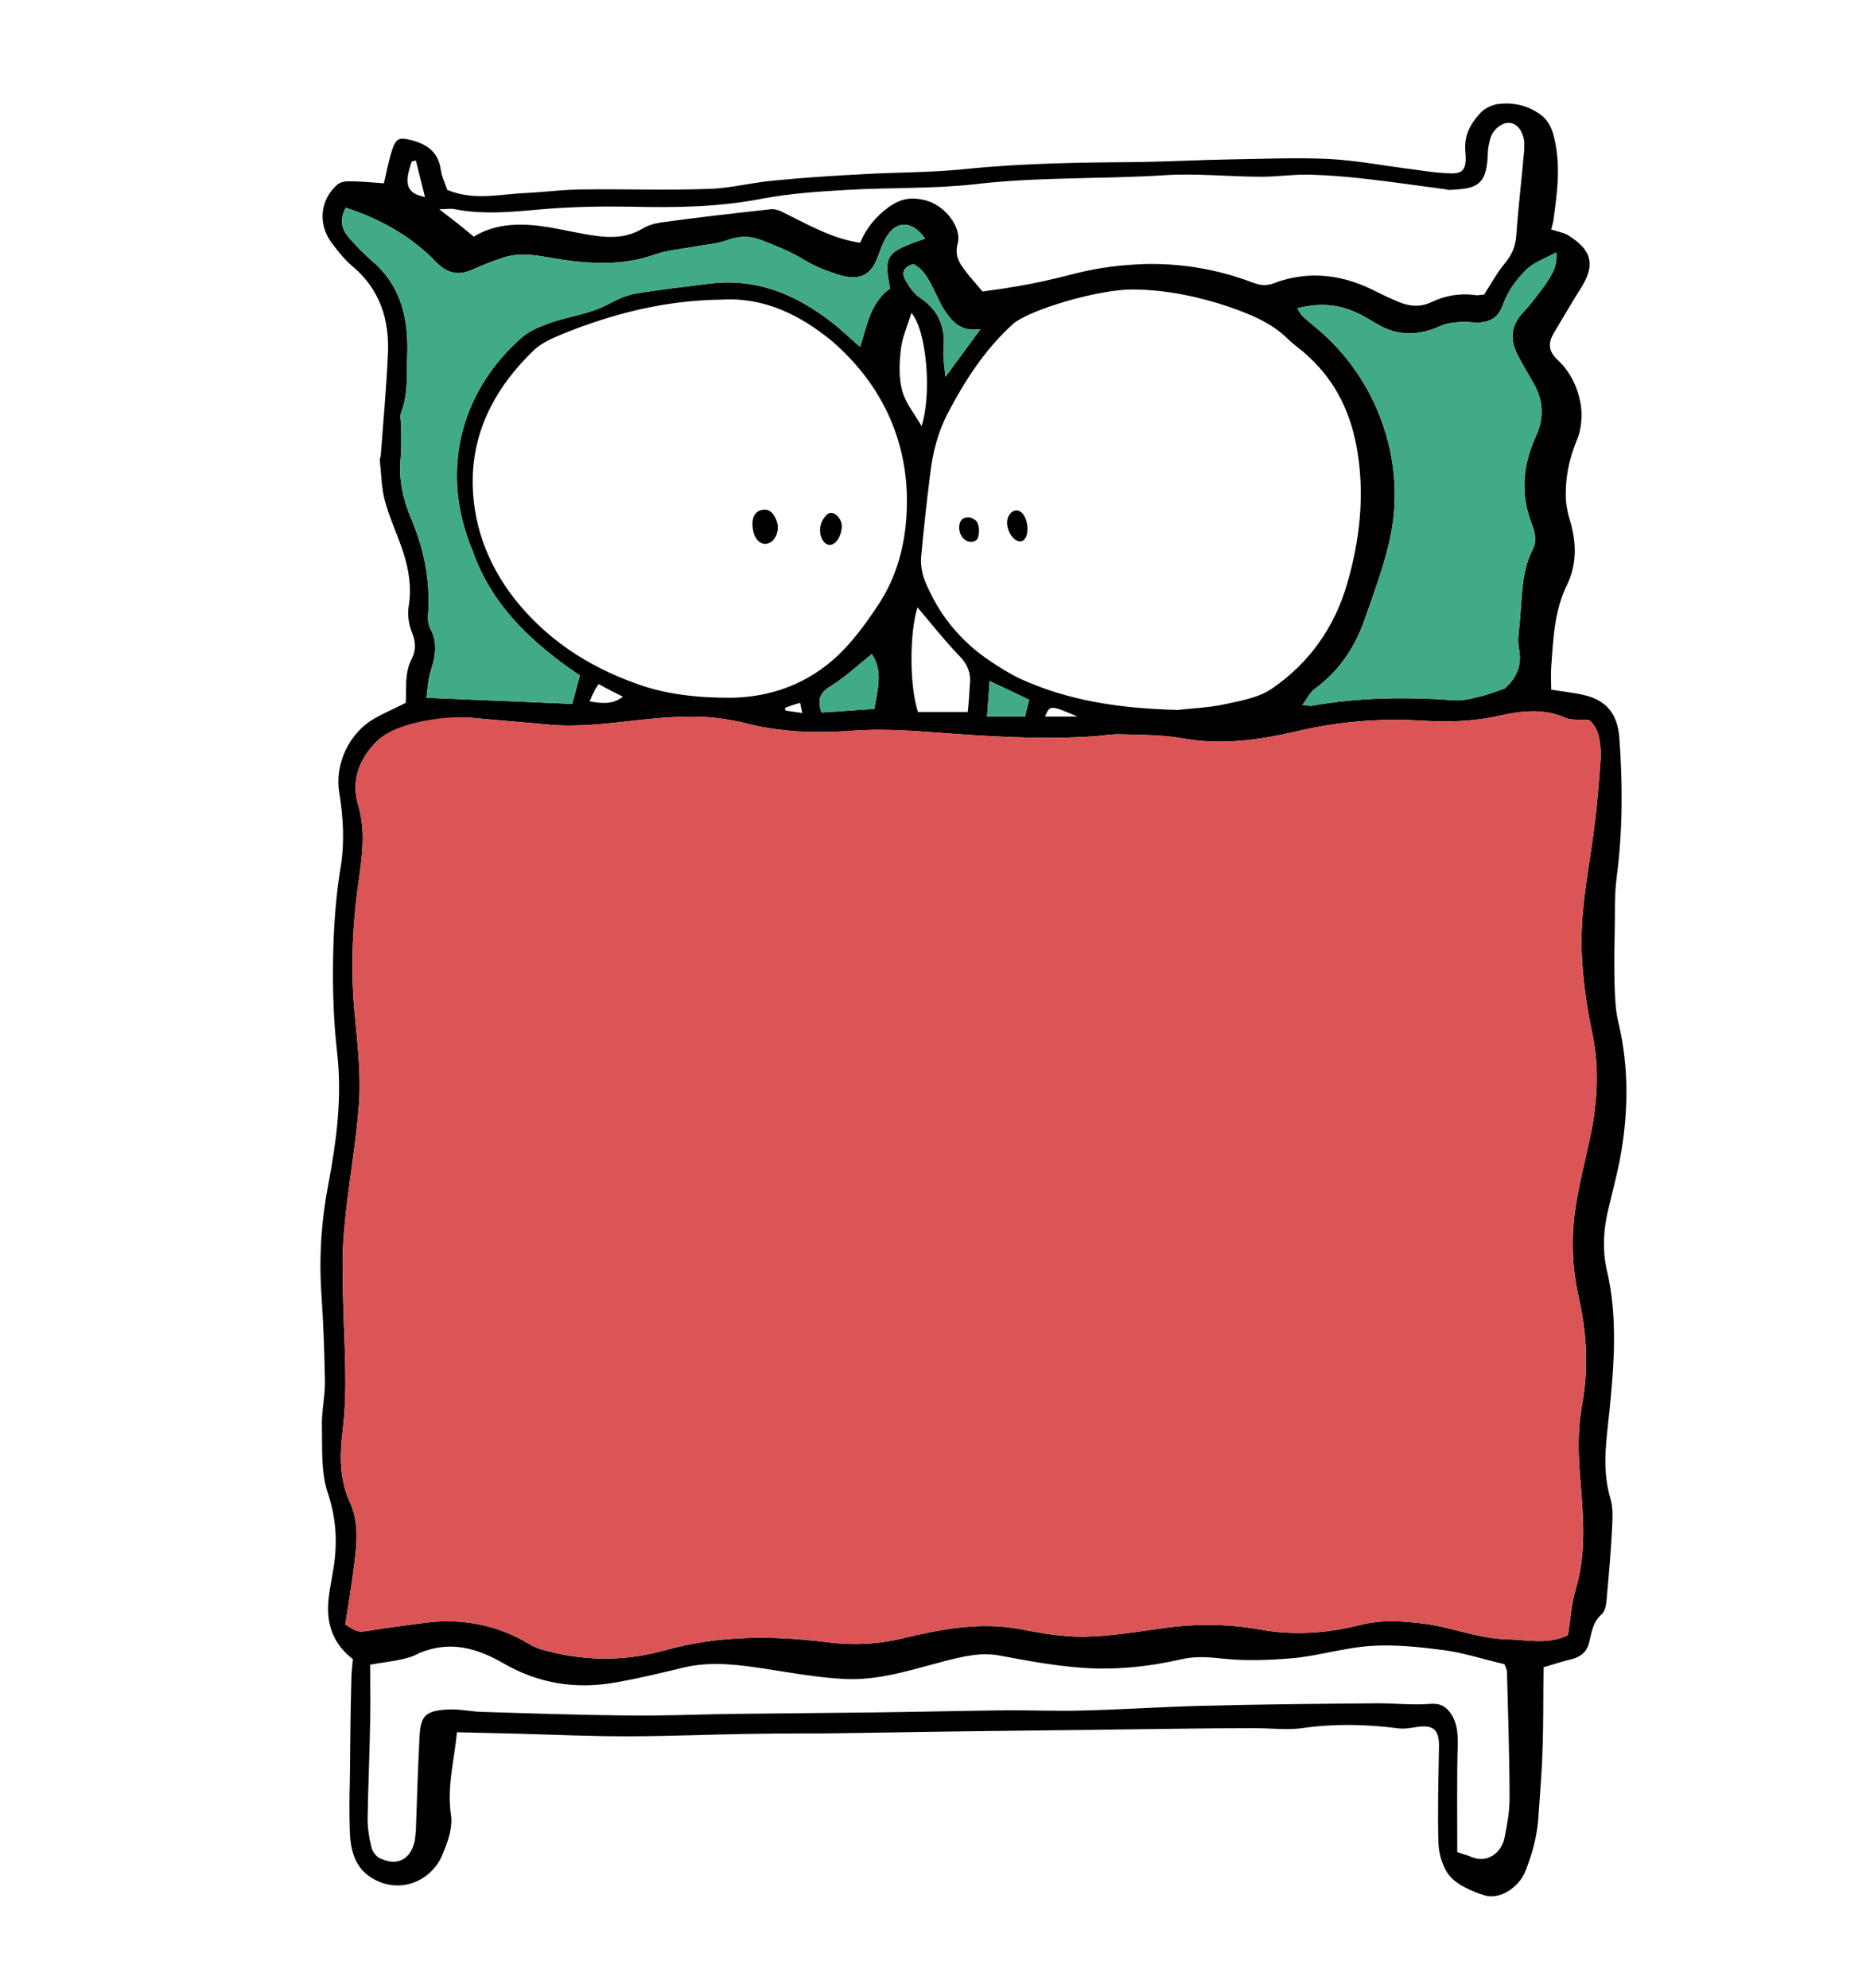<?xml version="1.0" encoding="utf-8"?>
<!-- Generator: Adobe Illustrator 19.1.0, SVG Export Plug-In . SVG Version: 6.00 Build 0)  -->
<svg version="1.1" id="Calque_1" xmlns="http://www.w3.org/2000/svg" xmlns:xlink="http://www.w3.org/1999/xlink" x="0px" y="0px"
	 viewBox="0 0 367.5 391.5" style="enable-background:new 0 0 367.5 391.5;" xml:space="preserve">
<style type="text/css">
	.st0{fill:#FFFFFF;}
	.st1{fill:#41AB87;}
	.st2{fill:#E2EFE8;}
	.st3{fill:#010202;}
	.st4{fill:#DB5556;}
	.st5{fill:#6FA4C3;}
	.st6{fill:none;stroke:#DB5556;stroke-width:7;stroke-miterlimit:10;}
	.st7{fill:none;}
	.st8{fill:#FFFFFF;stroke:#DB5556;stroke-width:3;stroke-miterlimit:10;}
	.st9{fill:none;stroke:#DB5556;stroke-width:3;stroke-miterlimit:10;}
	.st10{fill:#C1C0C0;}
	.st11{fill:none;stroke:#C1C0C0;stroke-width:3;stroke-miterlimit:10;}
	.st12{fill:#FFFCFA;}
	.st13{fill:#F5D1CA;}
</style>
<g>
	<path d="M305.5,45.2c1.3,0.4,2.4,0.6,3.3,1.1c3.4,2.2,6.1,4.7,2.7,10.2c-1.9,3-3.7,6.1-5.5,9.1c-1.1,1.9-1.1,3.5,0.7,5.2
		c2.7,2.5,4.2,5.8,4.7,9.4c0.2,2,0,4.3-0.7,6.1c-1.7,4-2.5,8-2.3,12.2c0.1,1.3,0.4,2.7,0.8,4c1.3,4.3,1.4,8.6-0.6,12.7
		c-2.5,5.1-2.7,10.7-3.1,16.2c-0.1,1.5,0,2.9,0,4.4c2.3,0.4,4.8,0.6,7,1.2c4,1.1,6,3.7,6.4,8c0.7,9.3,0.7,18.5-0.5,27.7
		c-0.5,3.8-0.3,7.7-0.4,11.5c-0.1,3.5-0.1,6.9,0,10.4c0.1,2.3,0.2,4.7,0.8,7c2,8.6,1.9,17.2,0.4,25.8c-0.6,3.4-1.5,6.7-2.3,10.1
		c-1.1,4.3-1.4,8.5-0.4,12.8c2.1,9,1.4,18.2,0.5,27.3c-0.6,5.9-1.6,11.7,0.2,17.6c0.5,1.7,0.4,3.7,0.3,5.5c-0.2,4.4-0.6,8.9-1,13.3
		c-0.1,1.3-0.2,3.1-1,3.8c-1.8,1.6-2,3.5-2.5,5.5c-0.4,1.9-1.6,2.9-3.4,3.4c-1.8,0.4-3.5,1-5.6,1.6c-0.1,5.3,0,10.6-0.2,15.9
		c-0.1,4.4-0.5,8.8-0.8,13.3c-0.2,3.8-1.2,7.5-2.6,11c-1.2,3-4.9,5.7-8.1,4.7c-2.4-0.8-5.1-1.9-6.7-3.7c-1.4-1.6-2.2-4.2-2.3-6.5
		c-0.2-6.3,0-12.6,0.1-18.9c0.1-3.5-1.1-4.6-4.6-4c-1.2,0.2-2.5,0.4-3.7,0.2c-6.2-0.8-12.5-0.9-18.7,0c-3,0.4-6.1,0-9.2,0
		c-7.5,0-15,0.1-22.5,0.2c-13.4,0.2-26.9,0.3-40.3,0.5c-6.5,0.1-13.1,0.2-19.6,0.3c-5.2,0.1-10.3,0-15.5,0.1
		c-8.6,0.1-17.3,0.5-25.9,0.5c-7,0-13.9-0.3-20.9-0.5c-4.1-0.1-8.3-0.2-12.5-0.3c-0.5,5.3-2,10.6-1.2,16.2c0.4,2.4-0.5,5.1-1.5,7.5
		c-2.3,6.1-9.4,8.5-14.8,4.5c-2.7-2-3.5-5.3-3.6-8.6c-0.1-3.3-0.1-6.7,0-10c0.1-6.7,0.1-13.3,0.3-20c0-1.3,0.2-2.7,0.3-4
		c-3.3-2.5-4.9-5.9-4.9-9.9c0-2.7,0.7-5.4,1.1-8.1c0.8-5.1,0.5-9.9-1.2-14.9c-1.3-4-1-8.5-1.1-12.8c-0.1-2.9,0.6-5.9,0.6-8.8
		c-0.1-5.8-0.3-11.6-0.7-17.4c-0.5-7.3,0-14.6,1.4-21.8c1.6-8.5,2.7-17,1.7-25.7c-0.7-6.1-0.9-12.3-0.8-18.5
		c0.1-6,0.5-12.1,1.5-18.1c0.8-5,0.5-9.8-0.3-14.7c-0.9-5.6,2-11.8,7.1-14.6c1.9-1.1,3.9-1.9,6-3c0.2-2.8-0.3-5.8,1.2-8.7
		c0.8-1.5,0.8-3.2,0.1-5c-0.7-1.6-1-3.7-0.7-5.4c0.6-3.7,0-7.2-1.1-10.6c-1.1-3.4-2.7-6.7-3.6-10.1c-0.7-2.6-0.7-5.3-1-8
		c0-0.4,0.2-0.7,0.2-1.1c0.5-6.6,1.1-13.2,1.4-19.9c0.3-6.7-1.6-12.6-6.9-17.1c-1.6-1.3-2.9-3-4.2-4.7c-2.8-3.8-2.2-8.6,1.2-11.5
		c0.5-0.4,1.3-0.6,2-0.6c2.3,0,4.6,0.2,7.1,0.4c0.5-2,0.9-4.3,1.6-6.5c0.8-2.4,1.4-2.6,3.8-2c3.1,0.8,5.3,2.3,5.8,5.8
		c0.2,1.4,0.9,2.8,1.3,4c5.3,2.2,10.4,0.8,15.6,0.6c3.8-0.2,7.6-0.7,11.4-0.7c8.1-0.1,16.3,0.2,24.4-0.1c4.2-0.1,8.3-1.2,12.5-1.6
		c6-0.6,12-1,18-1.3c6.6-0.4,13.3-0.3,20-1c11.6-1.2,23.2-1.3,34.8-1.4c5.7-0.1,11.4-0.4,17-0.5c6.6-0.1,13.3-0.4,19.9-0.1
		c5.6,0.3,11.2,1.4,16.9,2.1c2.1,0.3,4.1,0.6,6.2,0.7c2.9,0.2,4.2-0.1,3.8-4.2c-0.3-3.3,1-5.5,2.9-7.6c0.8-0.9,2.2-1.6,3.4-1.8
		c3-0.4,5.9,0.2,8.4,2c1.3,0.9,2.1,2.2,2.6,3.9c1.6,5.8,0.8,11.5,0,17.2C305.8,44,305.7,44.5,305.5,45.2z M313,141.8
		c-2.1-0.2-3.6,0.1-4.8-0.5c-4.4-1.9-8.8-1.3-13.2-0.3c-5,1.1-10,1.2-15.1,0.9c-8.3-0.5-16.4,0.2-24.5,2.1
		c-7.3,1.7-14.8,2.8-22.4,1.4c-4-0.7-8.1-0.7-12.2-0.8c-1.8-0.1-3.7,0.3-5.5,0.4c-10.5,0.7-20.9,0-31.4-0.8
		c-5.4-0.4-10.9-0.7-16.2-0.3c-7.1,0.5-14,0.3-20.9-1.5c-1-0.3-1.9-0.4-2.9-0.6c-6.4-1.2-12.7-0.6-19.1,0.1
		c-5.5,0.6-11,1.3-16.6,0.8c-5.3-0.5-10.6-0.9-15.8-1.4c-3.9-0.4-16.5,3-17.9,4.4c-3.7,3.5-5.4,7.9-4,12.7
		c1.6,5.2,0.8,10.3,0.1,15.4c-1.3,9.1-1.6,18.2-0.6,27.3c0.5,5.4,1.1,10.9,0.7,16.3c-0.6,8.2-2.2,16.4-2.9,24.6
		c-0.5,4.9-0.3,9.9-0.2,14.8c0.2,8.3,0.9,16.5-0.1,24.8c-0.6,4.8-0.7,9.6,1.4,14.2c1.8,3.9,1.4,8,0.9,12c-0.5,4.1-1.2,8.2-1.8,12.1
		c2.6,1.6,2.6,1.5,4.7,1.2c3.5-0.6,7.1-1,10.6-1.5c7.3-1,14.3,0.2,20.7,4c0.6,0.4,1.3,0.7,2,1c8.2,2.5,16.6,2.7,24.8,0.4
		c10.7-3,21.4-3,32.3-1.6c5,0.6,9.8,0.4,14.7-0.8c7.6-1.8,15.2-3.3,23.1-1.8c4.1,0.8,8.3,1.5,12.5,1.5c5-0.1,10.1-0.9,15-1.6
		c6.7-1,13.3-1,19.9,0.2c6.6,1.2,13.1,0.7,19.5-0.9c4.2-1.1,8.4-0.8,12.5-0.3c5.6,0.7,10.9,3,16.6,3.1c3.9,0.1,7.9,1.1,11.9-0.8
		c0.5-3.1,0.7-6.3,1.6-9.3c2.1-7.2,1.4-14.5,0.8-21.8c-0.4-4.9-0.5-9.6,0.4-14.3c1.3-7.2,0.9-14.2-0.7-21.3
		c-1.5-6.6-1.5-13.3-0.2-19.9c0.9-5,2.3-9.9,3.1-14.8c0.9-5.9,1-11.7-0.3-17.6c-1.1-5.2-1.8-10.5-2-15.7c-0.3-8.8,1.7-17.4,2.7-26.1
		c0.5-4.2,0.8-8.4,1.1-12.5C315.2,146,314.9,143.4,313,141.8z M232,139.8c2.3-0.3,5.8-0.4,9.1-1.1c3.2-0.7,6.8-1.3,9.4-3.1
		c7.3-5,12.3-12,14.8-20.6c2.5-8.6,3.5-17.4,2-26.3c-1.2-7.2-4.1-13.4-9.5-18.4c-1.3-1.3-2.9-2.3-4.2-3.6c-3.3-3.2-7.3-4.8-11.6-6.3
		c-5.3-1.8-12.2-3.4-19-3.4c-6.8,0-20.3,4-23.5,6.8c-5.5,5-9.4,11-12.8,17.5c-2,3.8-3,7.8-3.5,12c-0.7,5.5-1.3,11-1.8,16.5
		c-0.1,1.5,0.2,3.2,0.8,4.7c2.4,5.7,5.4,9.6,9.4,13.1c2.4,2.1,6.7,4.8,9.2,6C210.4,138,220.5,139.5,232,139.8z M142.2,59
		c-11,0.1-21.4,2.7-31.5,6.8c-1.9,0.8-4,1.7-5.5,3.1c-7.1,6.8-11.8,15-12.1,25c-0.2,8.9,2.8,17.1,8.3,24.1
		c6.2,7.8,14.2,13.1,23.6,16.5c6.1,2.3,12.5,2.9,18.9,2.9c8-0.1,15.3-2.8,21.2-8.4c2.8-2.7,5.2-5.9,7.4-9.2
		c4.7-6.7,6.3-14.5,6.1-22.5c-0.4-12-5.6-22.2-14.7-30.1C157.7,62.1,150.6,58.5,142.2,59z M292.3,58c1.4-2.2,2.6-4.4,4.2-6.3
		c1.2-1.5,1.9-3,2.1-5c0.4-5.8,1.1-11.5,1.6-17.3c0-0.5,0-1,0-1.5c-0.3-2.2-1.5-3.7-3-3.7c-1.4-0.1-3.2,1.3-3.7,3.1
		c-0.3,1.1-0.5,2.2-0.5,3.3c-0.2,6.5-3,6.5-7.4,6.8c-0.2,0-0.5,0-0.7-0.1c-5.4-0.7-10.7-1.5-16.1-2.1c-3.5-0.4-7.1-0.7-10.7-0.8
		c-3.2-0.1-6.4,0.4-9.6,0.4c-6.4,0-12.8-0.7-19.1-0.3c-12.5,0.8-25.1,0.3-37.6,1.8c-8.3,0.9-16.8,0.6-25.1,1.1
		c-5.5,0.3-11.1,0.7-16.5,1.7c-8.6,1.7-17.2,1.8-25.8,1.6c-5.5-0.1-11,0-16.4,0.4c-6.2,0.5-12.3,1.3-18.4,0.1c-0.8-0.2-1.6,0-3.1,0
		c2.6,2,4.7,3.6,6.8,5.4c4.6-2.8,9.8-2.7,15.1-1.8c2.9,0.5,5.8,1.2,8.7,1.6c3.2,0.5,6.4,0.4,9.3-1.3c1.1-0.7,2.5-1.1,3.8-1.3
		c7.2-1,14.4-1.8,21.6-2.6c0.9-0.1,1.9,0.3,2.8,0.8c4.7,2.3,9.3,5,14.8,5.8c1.2-2.8,2.9-5,5.6-7c2.5-1.8,4.6-2,7.1-1.4
		c3.9,0.9,7.4,5.3,6.5,8.6c-0.6,2.3,0.3,3.8,1.5,5.3c1,1.4,2.2,2.6,3.4,4.1c10.8-1.4,15.9-3,18.9-3.7c4.6-1.1,8.3-1.5,12.8-1.7
		c7.4-0.2,14.5,1,21.4,3.6c1.4,0.5,2.6,0.8,4.2,0.2c7.1-2.7,14-1.7,20.6,1.8c1.2,0.6,2.5,1.2,3.7,1.7c2.2,1,4.5,1.3,6.8,0.2
		c2.7-1.3,5.6-1.8,8.6-1.4C290.8,58.2,291.5,58.1,292.3,58z M72.9,327.8c0,3.5,0.1,7.3,0,11.1c-0.1,6.4-0.4,12.8-0.5,19.2
		c0,1.9,0.3,3.9,0.8,5.8c0.2,0.8,1,1.8,1.8,2.1c3.4,1.5,5.9,0.1,6.7-3.6c0.1-0.6,0.1-1.2,0.2-1.8c0.2-6,0.4-12.1,0.7-18.1
		c0.2-4.5,0.8-5.8,6.4-5.9c2.1,0,4.2,0.5,6.3,0.5c9.4,0.3,18.8,0.6,28.3,0.7c6.6,0.1,13.2-0.2,19.8-0.3c9.5-0.1,19-0.2,28.5-0.3
		c8.3-0.1,16.5-0.3,24.8-0.4c5.8-0.1,11.5,0.2,17.3,0c7.5-0.2,15-0.7,22.5-0.9c11.6-0.3,23.2-0.4,34.8-0.5c3.6,0,7.1,0.4,10.6,0.1
		c2-0.1,3,0.7,3.9,2c1.1,1.7,1.3,3.6,1.3,5.6c-0.2,7.1-0.1,14.3-0.1,21.6c1.1,0.4,2,0.6,2.9,1c3,1.2,5.8-0.8,6.4-3.8
		c0.5-2.5,1-5.1,1-7.7c0-8.3-0.3-16.5-0.5-24.8c0-0.7-0.4-1.4-0.5-1.7c-4.3-1-8.2-2.3-12.2-2.8c-4.6-0.6-9.4-1.1-14-0.8
		c-5.1,0.3-10.2,1.9-15.3,2.4c-4.6,0.4-9.4,0.6-14,0.1c-2.7-0.3-5.3-0.5-8,0.1c-6.5,1.5-13.2,2.2-19.8,1.7
		c-5.4-0.4-10.8-1.4-16.1-2.4c-3.8-0.7-7.3,0.2-10.9,1.1c-6.5,1.7-13,3.9-19.9,3.5c-5.2-0.3-10.3-1.2-15.4-2
		c-5.3-0.8-10.5-1.5-15.8-0.3c-4.6,1.1-9.1,2.2-13.7,3c-7.8,1.4-15.2,0.2-22.1-3.8c-5.2-3-10.5-4.5-16.5-2
		C79.9,327,76.6,327.1,72.9,327.8z M255.5,60.7c0.5,0.8,0.6,1.1,0.9,1.4c0.8,0.8,1.7,1.5,2.5,2.2c5.4,4.4,9.5,9.9,12.2,16.1
		c3.7,8.5,4.6,17.7,2.4,26.8c-1.2,4.9-2.9,9.6-4.6,14.4c-1.9,5.6-5,10.4-9.9,14c-1,0.7-1.5,1.9-2.5,3.2c1,0.1,1.4,0.2,1.7,0.2
		c9.4-1.7,18.9-1.8,28.4-1.1c1.7,0.1,3.4-0.4,5.1-0.8c1.6-0.4,3.1-1,4.6-1.5c2.1-1.8,3.5-4.3,2.9-7.6c-0.3-1.4-0.2-3,0-4.4
		c0.6-5.2,0.2-10.6,2.7-15.5c0.9-1.8,0.3-3.6-0.4-5.4c-2.1-5.7-1.5-11.4,1-16.8c1.6-3.5,1.5-6.9-0.4-10.3c-1-1.8-2.1-3.6-3.1-5.5
		c-1.6-3-1.6-5.8,0.9-8.5c1.6-1.7,3-3.6,4.4-5.5c1.2-1.8,2.5-3.6,2.2-6.4c-2.2,1.2-4.6,2-6.1,3.6c-1.9,1.9-3.5,4.2-4.4,6.7
		c-0.9,2.5-2.4,3.3-4.5,3.5c-1.2,0.1-2.5-0.2-3.7-0.1c-1.3,0.1-2.7,0.2-3.9,0.7c-4.3,2-8.5,2.2-12.7-0.3c-1.4-0.8-2.8-1.7-4.2-2.3
		C263.5,59.9,259.8,59.6,255.5,60.7z M68.1,40.9c-1.4,2.6-0.7,4.4,0.8,6.1c1.4,1.6,2.9,3.1,4.5,4.5c5.8,5,7.1,11.7,6.8,18.8
		c-0.1,3.6,0.2,7.3-1.2,10.9C78.7,81.9,79,83,79,84c0,2.1,0.1,4.2-0.1,6.3c-0.4,4.2,0.5,8.1,2.1,11.9c2.6,6.1,3.8,12.4,3.3,19
		c-0.1,0.8,0.1,1.8,0.4,2.5c1.5,2.7,1.1,5.4,0.2,8.2c-0.6,1.8-0.7,3.8-0.9,5.5c9.8,0.4,19.1,0.8,28.7,1.2c0.5-1.8,1-3.8,1.5-5.6
		c-0.9-0.6-1.4-1-1.9-1.3c-8.4-6-15.5-12.9-19.1-22.9c0-0.1-0.1-0.2-0.1-0.3c-6.5-15.3-2.6-31.1,9.4-41.8c1.4-1.3,3.1-2.1,5-2.8
		c4-1.6,8.4-1.9,12.3-4c1.7-0.9,3.6-1.8,5.5-2.1c4.7-0.8,9.4-1.3,14.1-1.9c9.5-1.3,17.5,2.1,24.7,7.8c1.8,1.4,3.5,3.1,5.3,4.6
		c1.4-4.3,2-8.7,5.9-11.5c-1.3-6.5-0.8-7.2,6.9-9.8c-2.5-3.6-5.7-3.7-7.7-0.2c-0.7,1.2-1.1,2.4-1.6,3.7c-1.3,3.7-3.6,4.8-7.4,3.7
		c-2.6-0.8-5-1.7-7.4-3.2c-2.5-1.5-5.3-2.6-8.1-3.7c-2.1-0.8-4.2-0.9-6.5-0.1c-1.8,0.7-3.8,0.9-5.8,1.2c-3,0.6-6.2,0.8-9,1.8
		c-6,2.1-12.1,1.8-18.2,0.9c-3.8-0.6-7.5-1.6-11.3-0.4c-2.1,0.7-4.2,1.5-6.2,2.4c-3.1,1.4-5.3,0.5-7.5-1.9
		C80.6,46.3,74.8,43.1,68.1,40.9z M180.7,119.6c-1.6,5-1.6,15.6,0.1,20.6c3.2,0,6.4,0,9.8,0c0.2-1.9,0.3-3.6,0.4-5.3
		c0.3-2.4-0.5-4.2-2.2-5.9C186,126.1,183.5,122.9,180.7,119.6z M179.5,61.6c-0.8,2.7-1.9,5-2.1,7.4c-0.3,2.6-0.4,5.5,0.3,8
		c0.7,2.5,2.5,4.6,3.8,6.9C183.5,77.8,182.6,65.3,179.5,61.6z M171.7,128.8c-2.9,2.3-5.3,4.6-8.1,6.3c-2.1,1.3-2.7,2.6-1.8,5.2
		c3.4-0.2,6.9-0.5,10.4-0.7C172.8,135.8,174,132.2,171.7,128.8z M186.2,74.2c2.5-3.4,4.6-6.2,6.9-9.4c-4,0.7-5.8-1.7-7.4-4.2
		c-0.7-1.2-1.2-2.4-1.8-3.6c-1-2-2-4-4-5c-1.9,0.5-2.4,1.7-1.6,3.1c0.7,1.3,1.6,2.6,2.7,3.4c3.9,2.5,5.3,6,4.8,10.5
		C185.7,70.4,186,72,186.2,74.2z M194.9,134.1c-0.2,2.5-0.3,4.6-0.5,7c2.6,0,5,0,7.5,0c0.2-1.1,0.5-2.1,0.8-3.3
		C200.2,136.6,197.7,135.4,194.9,134.1z M81.9,31.6c-0.3,0.1-0.6,0.1-0.8,0.2c-1.6,4.5-1,6.3,2.6,7C83.1,36.4,82.5,34,81.9,31.6z
		 M116.1,138.1c3.2,0.6,4.8,0.4,6.6-0.9c-1.6-0.8-3.2-1.6-4.8-2.5c-0.4,0.6-0.7,1-0.9,1.5C116.7,136.7,116.5,137.3,116.1,138.1z
		 M212.2,141.1c-5.4-2.3-5.4-2.3-6.4,0C207.7,141.1,209.6,141.1,212.2,141.1z M157.6,138.4c-1.1,0.3-2,0.6-3,1
		c0,0.2,0.1,0.3,0.1,0.5c1,0.2,2,0.3,3.3,0.5C157.8,139.5,157.7,139,157.6,138.4z"/>
	<path d="M200.9,106.6c-1.7,0-3.3-3.3-2.2-5.1c0.8-1.3,2.1-1.3,2.9-0.1C202.8,103.2,202.6,106.6,200.9,106.6z"/>
	<path d="M189.1,105c-0.4-1-0.3-3,1.3-3.1c0.6-0.2,1.8,0.4,2.1,1c0.4,0.9,0.4,2.1,0.1,3C192.3,106.9,190,107.3,189.1,105z"/>
	<path d="M150.6,107.1c-1.3-0.1-2.3-1.5-2.4-3.6c-0.1-1.5,0.4-2.8,1.9-3.1c1.6-0.3,2.4,0.9,2.9,2.3
		C153.7,104.7,152.4,107.2,150.6,107.1z"/>
	<path d="M163.4,107.3c-1.7,0-3-3.7-0.5-6c1-0.9,2.4,0.3,2.8,1.6C166.1,104.3,165.1,107.3,163.4,107.3z"/>
	<path class="st4" d="M313,141.8c-2.1-0.2-3.6,0.1-4.8-0.5c-4.4-1.9-8.8-1.3-13.2-0.3c-5,1.1-10,1.2-15.1,0.9
		c-8.3-0.5-16.4,0.2-24.5,2.1c-7.3,1.7-14.8,2.8-22.4,1.4c-4-0.7-8.1-0.7-12.2-0.8c-1.8-0.1-3.7,0.3-5.5,0.4
		c-10.5,0.7-20.9,0-31.4-0.8c-5.4-0.4-10.9-0.7-16.2-0.3c-7.1,0.5-14,0.3-20.9-1.5c-1-0.3-1.9-0.4-2.9-0.6
		c-6.4-1.2-12.7-0.6-19.1,0.1c-5.5,0.6-11,1.3-16.6,0.8c-5.3-0.5-10.6-0.9-15.8-1.4c-3.9-0.4-14.1,0.7-17.9,4.4
		c-3.7,3.5-5.4,7.9-4,12.7c1.6,5.2,0.8,10.3,0.1,15.4c-1.3,9.1-1.6,18.2-0.6,27.3c0.5,5.4,1.1,10.9,0.7,16.3
		c-0.6,8.2-2.2,16.4-2.9,24.6c-0.5,4.9-0.3,9.9-0.2,14.8c0.2,8.3,0.9,16.5-0.1,24.8c-0.6,4.8-0.7,9.6,1.4,14.2c1.8,3.9,1.4,8,0.9,12
		c-0.5,4.1-1.2,8.2-1.8,12.1c2.6,1.6,2.6,1.5,4.7,1.2c3.5-0.6,7.1-1,10.6-1.5c7.3-1,14.3,0.2,20.7,4c0.6,0.4,1.3,0.7,2,1
		c8.2,2.5,16.6,2.7,24.8,0.4c10.7-3,21.4-3,32.3-1.6c5,0.6,9.8,0.4,14.7-0.8c7.6-1.8,15.2-3.3,23.1-1.8c4.1,0.8,8.3,1.5,12.5,1.5
		c5-0.1,10.1-0.9,15-1.6c6.7-1,13.3-1,19.9,0.2c6.6,1.2,13.1,0.7,19.5-0.9c4.2-1.1,8.4-0.8,12.5-0.3c5.6,0.7,10.9,3,16.6,3.1
		c3.9,0.1,7.9,1.1,11.9-0.8c0.5-3.1,0.7-6.3,1.6-9.3c2.1-7.2,1.4-14.5,0.8-21.8c-0.4-4.9-0.5-9.6,0.4-14.3
		c1.3-7.2,0.9-14.2-0.7-21.3c-1.5-6.6-1.5-13.3-0.2-19.9c0.9-5,2.3-9.9,3.1-14.8c0.9-5.9,1-11.7-0.3-17.6c-1.1-5.2-1.8-10.5-2-15.7
		c-0.3-8.8,1.7-17.4,2.7-26.1c0.5-4.2,0.8-8.4,1.1-12.5C315.2,146,314.9,143.4,313,141.8z"/>
	<path class="st1" d="M255.5,60.7c0.5,0.8,0.6,1.1,0.9,1.4c0.8,0.8,1.7,1.5,2.5,2.2c5.4,4.4,9.5,9.9,12.2,16.1
		c3.7,8.5,4.6,17.7,2.4,26.8c-1.2,4.9-2.9,9.6-4.6,14.4c-1.9,5.6-5,10.4-9.9,14c-1,0.7-1.5,1.9-2.5,3.2c1,0.1,1.4,0.2,1.7,0.2
		c9.4-1.7,18.9-1.8,28.4-1.1c1.7,0.1,3.4-0.4,5.1-0.8c1.6-0.4,3.1-1,4.6-1.5c2.1-1.8,3.5-4.3,2.9-7.6c-0.3-1.4-0.2-3,0-4.4
		c0.6-5.2,0.2-10.6,2.7-15.5c0.9-1.8,0.3-3.6-0.4-5.4c-2.1-5.7-1.5-11.4,1-16.8c1.6-3.5,1.5-6.9-0.4-10.3c-1-1.8-2.1-3.6-3.1-5.5
		c-1.6-3-1.6-5.8,0.9-8.5c1.6-1.7,3-3.6,4.4-5.5c1.2-1.8,2.5-3.6,2.2-6.4c-2.2,1.2-4.6,2-6.1,3.6c-1.9,1.9-3.5,4.2-4.4,6.7
		c-0.9,2.5-2.4,3.3-4.5,3.5c-1.2,0.1-2.5-0.2-3.7-0.1c-1.3,0.1-2.7,0.2-3.9,0.7c-4.3,2-8.5,2.2-12.7-0.3c-1.4-0.8-2.8-1.7-4.2-2.3
		C263.5,59.9,259.8,59.6,255.5,60.7z"/>
	<path class="st1" d="M68.1,40.9c-1.4,2.6-0.7,4.4,0.8,6.1c1.4,1.6,2.9,3.1,4.5,4.5c5.8,5,7.1,11.7,6.8,18.8
		c-0.1,3.6,0.2,7.3-1.2,10.9C78.7,81.9,79,83,79,84c0,2.1,0.1,4.2-0.1,6.3c-0.4,4.2,0.5,8.1,2.1,11.9c2.6,6.1,3.8,12.4,3.3,19
		c-0.1,0.8,0.1,1.8,0.4,2.5c1.5,2.7,1.1,5.4,0.2,8.2c-0.6,1.8-0.7,3.8-0.9,5.5c9.8,0.4,19.1,0.8,28.7,1.2c0.5-1.8,1-3.8,1.5-5.6
		c-0.9-0.6-1.4-1-1.9-1.3c-8.4-6-15.5-12.9-19.1-22.9c0-0.1-0.1-0.2-0.1-0.3c-6.5-15.3-2.6-31.1,9.4-41.8c1.4-1.3,3.1-2.1,5-2.8
		c4-1.6,8.4-1.9,12.3-4c1.7-0.9,3.6-1.8,5.5-2.1c4.7-0.8,9.4-1.3,14.1-1.9c9.5-1.3,17.5,2.1,24.7,7.8c1.8,1.4,3.5,3.1,5.3,4.6
		c1.4-4.3,2-8.7,5.9-11.5c-1.3-6.5-0.8-7.2,6.9-9.8c-2.5-3.6-5.7-3.7-7.7-0.2c-0.7,1.2-1.1,2.4-1.6,3.7c-1.3,3.7-3.6,4.8-7.4,3.7
		c-2.6-0.8-5-1.7-7.4-3.2c-2.5-1.5-5.3-2.6-8.1-3.7c-2.1-0.8-4.2-0.9-6.5-0.1c-1.8,0.7-3.8,0.9-5.8,1.2c-3,0.6-6.2,0.8-9,1.8
		c-6,2.1-12.1,1.8-18.2,0.9c-3.8-0.6-7.5-1.6-11.3-0.4c-2.1,0.7-4.2,1.5-6.2,2.4c-3.1,1.4-5.3,0.5-7.5-1.9
		C80.6,46.3,74.8,43.1,68.1,40.9z"/>
	<path class="st1" d="M171.7,128.8c-2.9,2.3-5.3,4.6-8.1,6.3c-2.1,1.3-2.7,2.6-1.8,5.2c3.4-0.2,6.9-0.5,10.4-0.7
		C172.8,135.8,174,132.2,171.7,128.8z"/>
	<path class="st1" d="M186.2,74.2c2.5-3.4,4.6-6.2,6.9-9.4c-4,0.7-5.8-1.7-7.4-4.2c-0.7-1.2-1.2-2.4-1.8-3.6c-1-2-2-4-4-5
		c-1.9,0.5-2.4,1.7-1.6,3.1c0.7,1.3,1.6,2.6,2.7,3.4c3.9,2.5,5.3,6,4.8,10.5C185.7,70.4,186,72,186.2,74.2z"/>
	<path class="st1" d="M194.9,134.1c-0.2,2.5-0.3,4.6-0.5,7c2.6,0,5,0,7.5,0c0.2-1.1,0.5-2.1,0.8-3.3
		C200.2,136.6,197.7,135.4,194.9,134.1z"/>
</g>
</svg>

